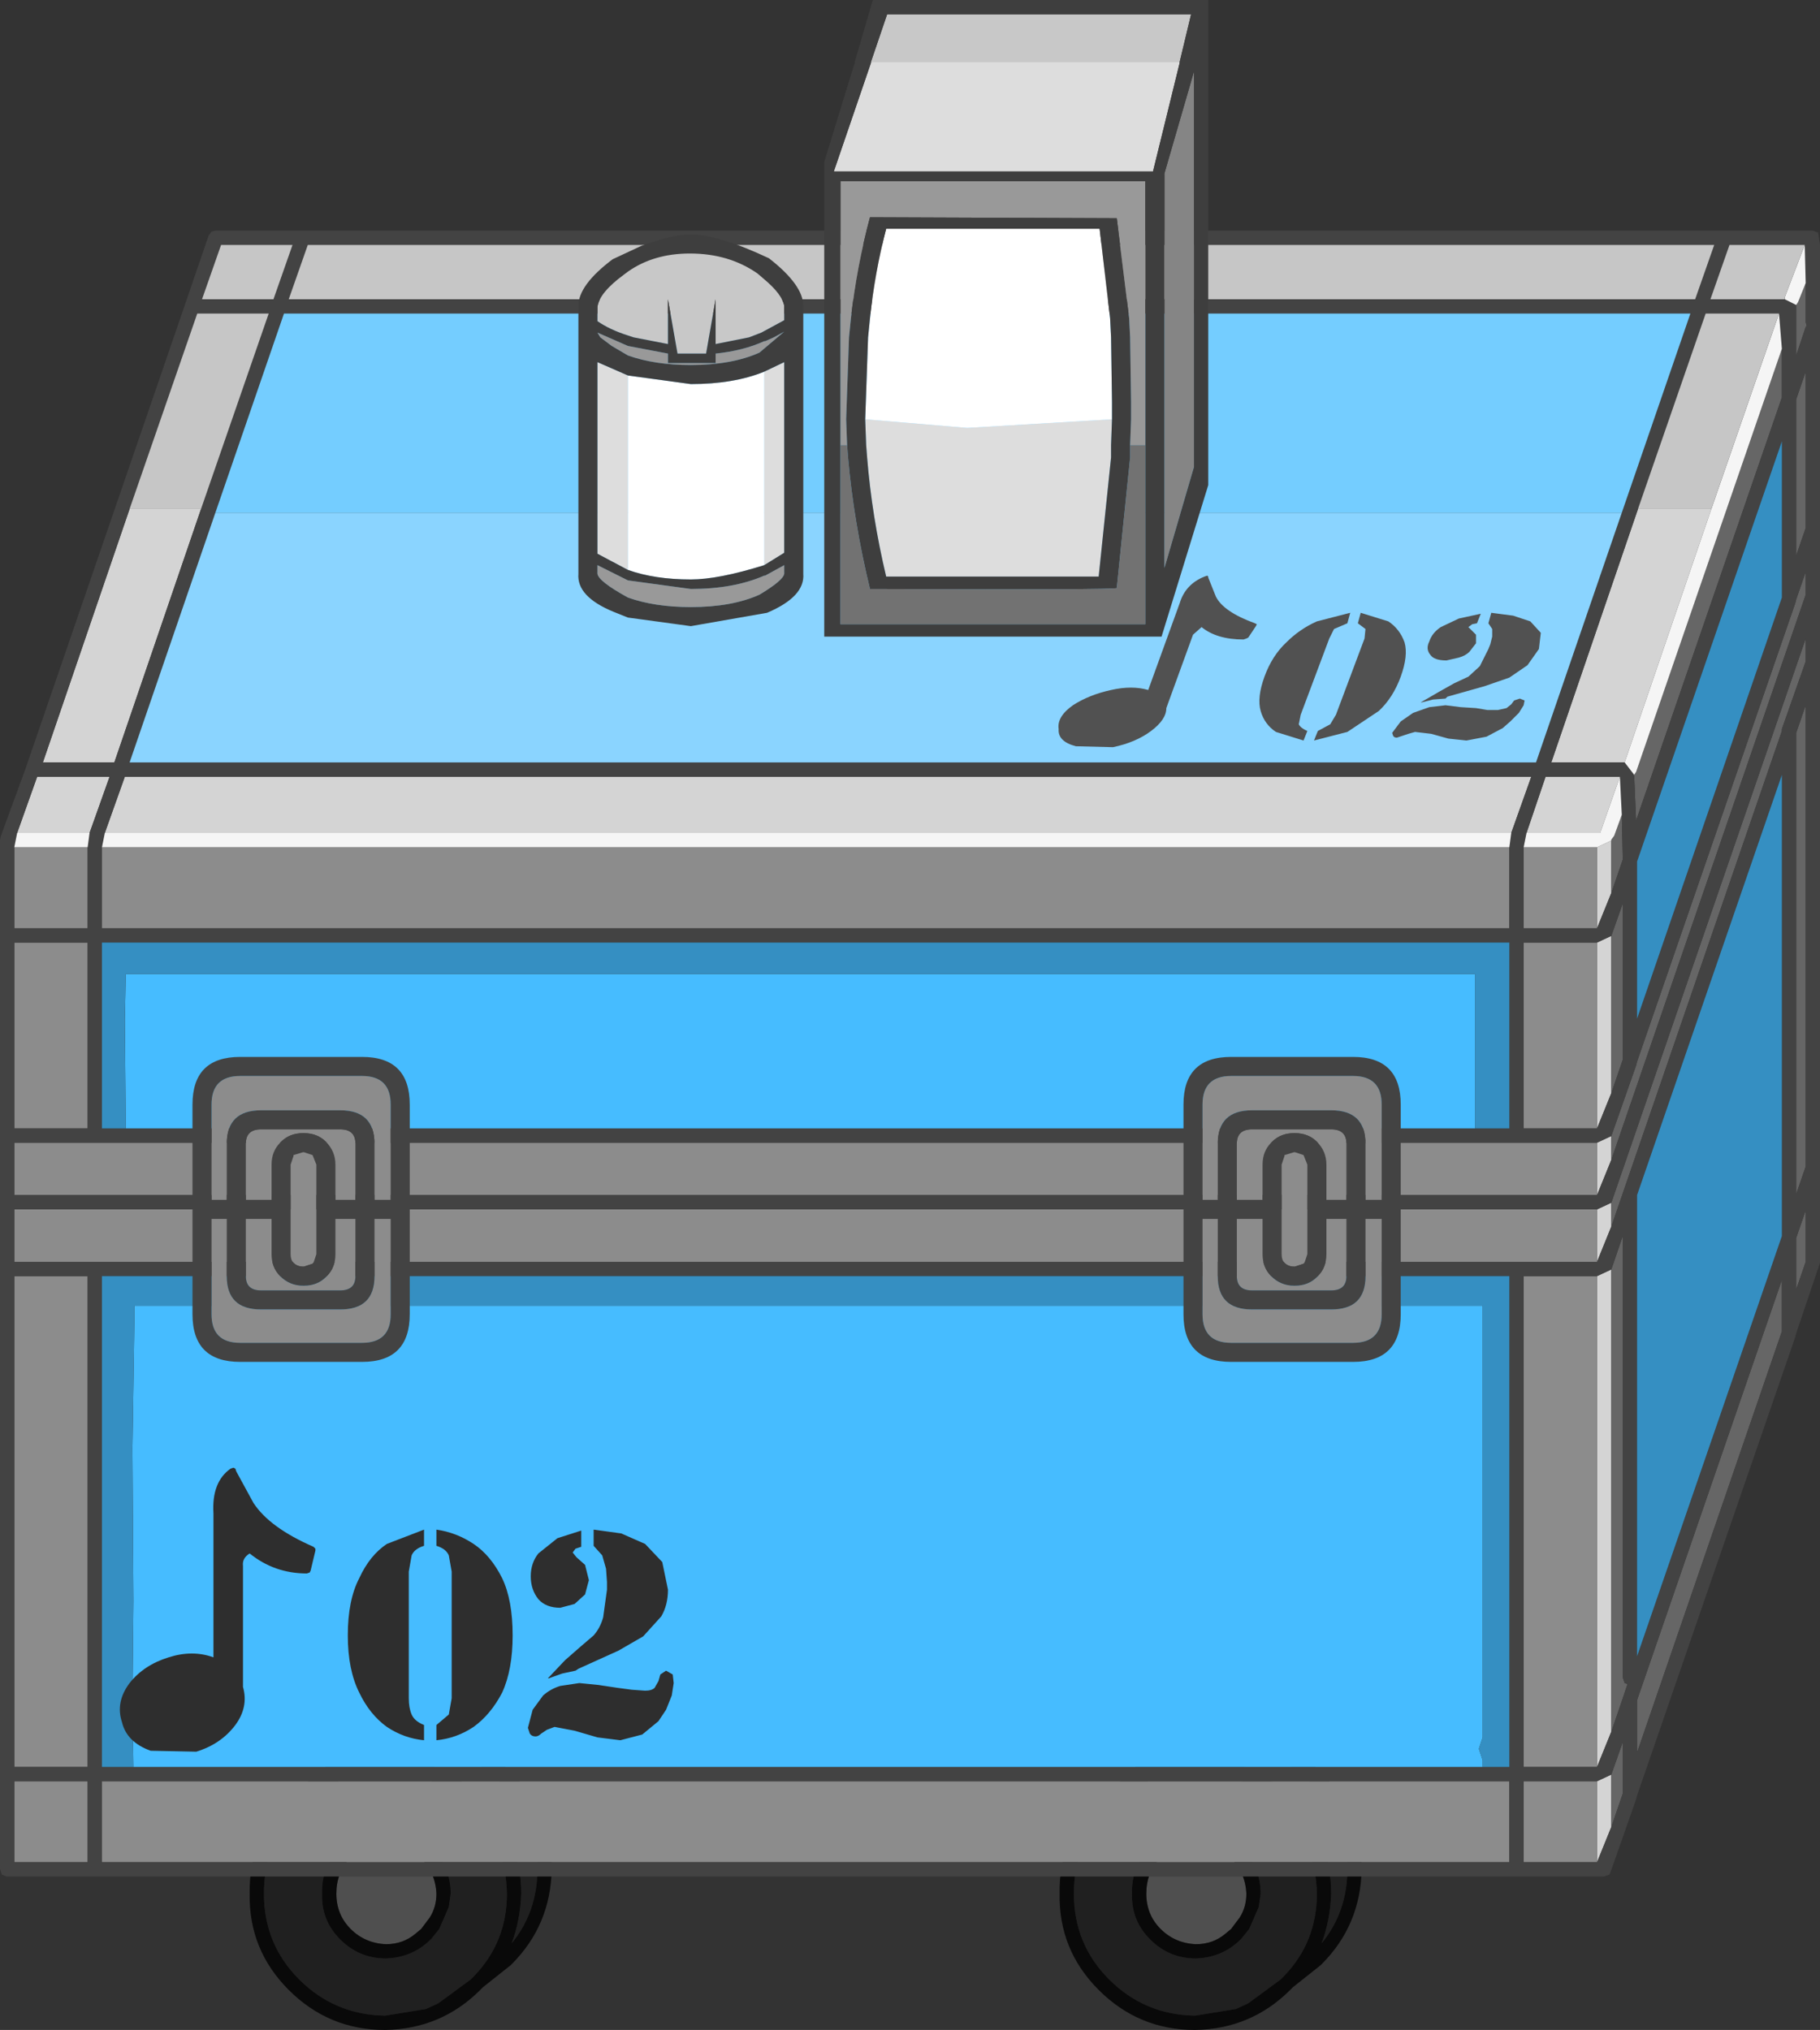 <?xml version="1.0" encoding="UTF-8" standalone="no"?>
<svg xmlns:ffdec="https://www.free-decompiler.com/flash" xmlns:xlink="http://www.w3.org/1999/xlink" ffdec:objectType="shape" height="106.5px" width="95.5px" xmlns="http://www.w3.org/2000/svg">
  <rect width="100%" height="100%" fill="#333333" stroke="none"/>
  <g transform="matrix(1.0, 0.0, 0.0, 1.0, 0.35, 105.55)">
    <path d="M27.85 -7.5 Q27.85 -5.25 26.5 -3.6 26.95 -4.8 27.0 -6.2 27.0 -9.15 24.9 -11.25 22.8 -13.35 19.85 -13.3 L18.65 -13.2 Q19.9 -13.85 21.45 -13.85 24.1 -13.85 25.95 -12.0 27.8 -10.15 27.85 -7.5 M22.25 -3.8 L22.3 -3.85 22.7 -4.35 23.2 -5.5 23.3 -6.2 Q23.3 -7.6 22.3 -8.6 21.3 -9.6 19.9 -9.55 L19.85 -9.55 18.65 -9.35 Q18.0 -9.1 17.5 -8.6 16.5 -7.6 16.55 -6.2 16.5 -4.8 17.5 -3.8 18.5 -2.8 19.9 -2.8 21.3 -2.85 22.25 -3.8 M19.85 0.2 Q17.2 0.15 15.35 -1.7 13.5 -3.55 13.5 -6.2 13.5 -8.45 14.8 -10.15 L15.3 -10.7 15.35 -10.75 16.7 -11.75 Q18.1 -12.55 19.85 -12.55 22.5 -12.55 24.35 -10.7 26.2 -8.85 26.25 -6.2 26.25 -3.65 24.5 -1.85 L24.35 -1.7 22.65 -0.45 22.0 -0.15 19.85 0.2 M62.35 0.2 Q59.7 0.15 57.85 -1.7 56.0 -3.55 56.0 -6.2 56.0 -8.45 57.3 -10.15 L57.8 -10.7 57.85 -10.75 Q58.45 -11.35 59.2 -11.75 60.6 -12.55 62.35 -12.55 65.0 -12.55 66.85 -10.7 68.7 -8.85 68.75 -6.2 68.75 -3.65 67.0 -1.85 L66.85 -1.7 65.15 -0.45 64.5 -0.15 62.35 0.2 M64.75 -3.8 L64.8 -3.85 65.2 -4.35 65.7 -5.5 65.8 -6.2 Q65.8 -7.6 64.8 -8.6 63.8 -9.6 62.4 -9.55 L62.35 -9.55 61.15 -9.35 Q60.5 -9.1 60.0 -8.6 59.0 -7.6 59.05 -6.2 59.0 -4.8 60.0 -3.8 61.0 -2.8 62.4 -2.8 63.8 -2.85 64.75 -3.8 M70.35 -7.5 Q70.35 -5.25 69.0 -3.6 69.45 -4.8 69.5 -6.2 69.5 -9.15 67.4 -11.25 65.3 -13.35 62.35 -13.3 L61.15 -13.2 Q62.4 -13.85 63.95 -13.85 66.6 -13.85 68.45 -12.0 70.3 -10.15 70.35 -7.5" fill="#202020" fill-rule="evenodd" stroke="none"/>
    <path d="M22.55 -6.2 Q22.55 -5.5 22.2 -4.95 L21.75 -4.35 21.45 -4.1 Q20.8 -3.55 19.9 -3.55 18.8 -3.6 18.05 -4.35 17.3 -5.1 17.3 -6.2 17.3 -7.3 18.0 -8.05 L18.05 -8.1 18.2 -8.25 19.2 -8.7 19.9 -8.8 Q21.0 -8.8 21.75 -8.05 22.5 -7.3 22.55 -6.2 M65.05 -6.2 Q65.05 -5.5 64.7 -4.95 L64.25 -4.35 63.95 -4.1 Q63.3 -3.55 62.4 -3.55 61.3 -3.6 60.55 -4.35 59.8 -5.1 59.8 -6.2 59.8 -7.3 60.5 -8.05 L60.55 -8.1 60.7 -8.25 61.7 -8.7 62.4 -8.8 Q63.5 -8.8 64.25 -8.05 65.0 -7.3 65.05 -6.2" fill="#4f4f4f" fill-rule="evenodd" stroke="none"/>
    <path d="M19.85 0.2 L22.0 -0.15 22.65 -0.45 24.35 -1.7 24.5 -1.85 Q26.25 -3.65 26.25 -6.2 26.2 -8.85 24.35 -10.7 22.5 -12.55 19.85 -12.55 18.1 -12.55 16.7 -11.75 L15.35 -10.75 15.3 -10.7 14.8 -10.15 Q13.5 -8.45 13.5 -6.2 13.5 -3.55 15.35 -1.7 17.2 0.15 19.85 0.2 M22.25 -3.8 Q21.3 -2.85 19.9 -2.8 18.5 -2.8 17.5 -3.8 16.5 -4.8 16.55 -6.2 16.5 -7.6 17.5 -8.6 18.0 -9.1 18.65 -9.35 L19.85 -9.55 19.9 -9.55 Q21.3 -9.6 22.3 -8.6 23.3 -7.6 23.3 -6.2 L23.2 -5.5 22.7 -4.35 22.3 -3.85 22.25 -3.8 M27.85 -7.5 Q27.8 -10.15 25.95 -12.0 24.1 -13.85 21.45 -13.85 19.9 -13.85 18.65 -13.2 L19.85 -13.3 Q22.8 -13.35 24.9 -11.25 27.0 -9.15 27.0 -6.2 26.95 -4.8 26.5 -3.6 27.85 -5.25 27.85 -7.5 M22.55 -6.2 Q22.5 -7.3 21.75 -8.05 21.0 -8.8 19.9 -8.8 L19.2 -8.7 18.2 -8.25 18.05 -8.1 18.0 -8.05 Q17.3 -7.3 17.3 -6.2 17.3 -5.1 18.05 -4.35 18.8 -3.6 19.9 -3.55 20.8 -3.55 21.45 -4.1 L21.75 -4.35 22.2 -4.95 Q22.55 -5.5 22.55 -6.2 M24.85 -1.15 Q22.8 0.9 19.85 0.95 16.9 0.95 14.8 -1.15 12.7 -3.25 12.75 -6.2 12.7 -9.15 14.8 -11.25 15.45 -11.95 16.25 -12.35 L16.4 -12.55 Q18.5 -14.65 21.45 -14.6 24.4 -14.65 26.5 -12.55 28.6 -10.45 28.6 -7.5 28.55 -4.55 26.5 -2.5 L26.45 -2.45 25.0 -1.3 24.9 -1.2 24.85 -1.15 M64.75 -3.8 Q63.8 -2.85 62.4 -2.8 61.0 -2.8 60.0 -3.8 59.0 -4.8 59.05 -6.2 59.0 -7.6 60.0 -8.6 60.5 -9.1 61.15 -9.35 L62.35 -9.55 62.4 -9.55 Q63.8 -9.6 64.8 -8.6 65.8 -7.6 65.8 -6.2 L65.7 -5.5 65.2 -4.35 64.8 -3.85 64.75 -3.8 M62.35 0.2 L64.5 -0.15 65.15 -0.45 66.85 -1.7 67.0 -1.85 Q68.75 -3.65 68.75 -6.2 68.7 -8.85 66.85 -10.7 65.0 -12.55 62.35 -12.55 60.6 -12.55 59.2 -11.75 58.45 -11.35 57.85 -10.75 L57.8 -10.7 57.3 -10.15 Q56.0 -8.45 56.0 -6.2 56.0 -3.55 57.85 -1.7 59.7 0.15 62.35 0.2 M65.05 -6.2 Q65.0 -7.3 64.25 -8.05 63.5 -8.8 62.4 -8.8 L61.7 -8.7 60.7 -8.25 60.55 -8.1 60.5 -8.05 Q59.8 -7.3 59.8 -6.2 59.8 -5.1 60.55 -4.35 61.3 -3.6 62.4 -3.55 63.3 -3.55 63.95 -4.1 L64.25 -4.35 64.7 -4.95 Q65.05 -5.5 65.05 -6.2 M67.35 -1.15 Q65.3 0.9 62.35 0.95 59.4 0.95 57.3 -1.15 55.2 -3.25 55.25 -6.2 55.2 -9.15 57.3 -11.25 L58.75 -12.35 58.9 -12.55 Q61.0 -14.65 63.95 -14.6 66.9 -14.65 69.0 -12.55 71.1 -10.45 71.1 -7.5 71.05 -4.55 69.0 -2.5 L68.95 -2.45 67.5 -1.3 67.4 -1.2 67.35 -1.15 M70.35 -7.5 Q70.3 -10.15 68.45 -12.0 66.6 -13.85 63.95 -13.85 62.4 -13.85 61.15 -13.2 L62.35 -13.3 Q65.3 -13.35 67.4 -11.25 69.5 -9.15 69.5 -6.2 69.45 -4.8 69.0 -3.6 70.35 -5.25 70.35 -7.5" fill="#090909" fill-rule="evenodd" stroke="none"/>
    <path d="M79.75 -61.85 L80.75 -64.8 84.65 -64.8 83.65 -61.95 83.65 -61.85 79.75 -61.85 M84.2 -58.7 L83.45 -56.85 83.45 -61.1 84.2 -61.45 84.2 -58.7 M5.15 -61.85 L6.2 -64.8 39.15 -64.8 80.0 -64.8 78.95 -61.85 39.15 -61.85 5.15 -61.85 M10.2 -78.85 L5.65 -65.55 1.9 -65.55 6.45 -78.85 10.2 -78.85 M0.55 -61.85 L1.6 -64.8 5.4 -64.8 4.35 -61.85 0.55 -61.85 M83.45 -42.1 L84.2 -42.45 84.2 -41.2 83.45 -39.35 83.45 -42.1 M83.45 -45.6 L84.2 -45.95 84.2 -44.7 83.45 -42.85 83.45 -45.6 M83.45 -12.1 L84.2 -12.45 84.2 -9.7 83.45 -7.85 83.45 -12.1 M83.45 -38.6 L84.2 -38.95 84.2 -14.7 83.45 -12.85 83.45 -38.6 M83.45 -56.1 L84.2 -56.45 84.2 -48.2 83.45 -46.35 83.45 -56.1 M84.9 -65.55 L81.05 -65.55 85.6 -78.85 89.45 -78.85 84.9 -65.55" fill="#d4d4d4" fill-rule="evenodd" stroke="none"/>
    <path d="M83.45 -56.85 L79.6 -56.85 79.6 -61.1 83.45 -61.1 83.45 -56.85 M78.85 -61.1 L78.85 -56.85 39.15 -56.85 5.0 -56.85 5.0 -61.1 39.15 -61.1 78.85 -61.1 M4.25 -61.1 L4.25 -56.85 0.4 -56.85 0.4 -61.1 4.25 -61.1 M4.25 -56.1 L4.25 -46.35 0.4 -46.35 0.4 -56.1 4.25 -56.1 M83.45 -39.35 L39.15 -39.35 0.4 -39.35 0.4 -42.1 39.15 -42.1 83.45 -42.1 83.45 -39.35 M83.45 -42.85 L39.15 -42.85 0.4 -42.85 0.4 -45.6 39.15 -45.6 83.45 -45.6 83.45 -42.85 M0.4 -38.6 L4.25 -38.6 4.25 -12.85 0.4 -12.85 0.4 -38.6 M5.0 -7.85 L5.0 -12.1 39.15 -12.1 78.85 -12.1 78.85 -7.85 39.15 -7.85 5.0 -7.85 M0.4 -7.85 L0.4 -12.1 4.25 -12.1 4.25 -7.85 0.4 -7.85 M83.45 -7.85 L79.6 -7.85 79.6 -12.1 83.45 -12.1 83.45 -7.85 M83.45 -12.85 L79.6 -12.85 79.6 -38.6 83.45 -38.6 83.45 -12.85 M83.45 -46.35 L79.6 -46.35 79.6 -56.1 83.45 -56.1 83.45 -46.35" fill="#8c8c8c" fill-rule="evenodd" stroke="none"/>
    <path d="M84.75 -62.8 L84.8 -60.55 84.8 -60.45 84.2 -58.7 84.2 -61.45 84.2 -61.5 84.35 -61.7 84.75 -62.8 M84.2 -42.45 L94.4 -72.05 94.4 -70.85 93.15 -67.3 93.15 -67.2 84.2 -41.2 84.2 -42.45 M84.2 -45.95 L85.5 -49.65 85.55 -49.85 93.85 -73.9 93.9 -74.1 94.4 -75.55 94.4 -74.35 84.2 -44.7 84.2 -45.95 M84.2 -12.45 L84.8 -14.15 84.8 -11.45 84.2 -9.7 84.2 -12.45 M84.2 -38.95 L84.8 -40.7 84.8 -17.55 84.9 -17.25 85.05 -17.2 84.85 -16.6 84.8 -16.45 84.2 -14.7 84.2 -38.95 M84.2 -56.45 L84.8 -58.15 84.8 -49.95 84.2 -48.2 84.2 -56.45 M93.9 -89.55 L94.0 -89.7 94.4 -90.7 94.4 -88.65 94.45 -88.45 94.4 -88.4 93.9 -86.9 93.9 -89.55 M93.15 -87.25 L93.15 -84.7 85.5 -62.5 85.4 -64.85 85.35 -64.9 85.4 -64.9 85.5 -65.05 93.15 -87.25 M94.4 -86.05 L94.4 -77.85 93.9 -76.4 93.9 -84.6 94.4 -86.05 M94.4 -44.35 L93.9 -42.9 93.9 -67.1 94.4 -68.55 94.4 -44.35 M94.4 -39.35 L93.9 -37.9 93.9 -40.6 94.4 -42.05 94.4 -39.35 M85.55 -13.6 L85.55 -16.35 93.15 -38.4 93.15 -35.7 85.55 -13.6" fill="#666666" fill-rule="evenodd" stroke="none"/>
    <path d="M84.65 -64.8 L80.75 -64.8 79.75 -61.85 79.6 -61.1 79.6 -56.85 83.45 -56.85 84.2 -58.7 84.8 -60.45 84.8 -60.55 84.75 -62.8 84.65 -64.8 M78.95 -61.85 L80.0 -64.8 39.15 -64.8 6.2 -64.8 5.15 -61.85 5.0 -61.1 5.0 -56.85 39.15 -56.85 78.85 -56.85 78.85 -61.1 78.95 -61.85 M10.6 -93.2 L10.75 -93.4 10.95 -93.45 71.15 -93.45 94.75 -93.45 95.05 -93.35 95.15 -92.7 95.15 -39.3 95.1 -39.15 93.9 -35.6 93.85 -35.4 85.55 -11.35 85.5 -11.15 84.2 -7.45 84.1 -7.2 83.8 -7.1 39.15 -7.1 0.0 -7.1 -0.25 -7.2 -0.35 -7.5 -0.35 -61.5 -0.3 -61.7 1.0 -65.25 1.05 -65.4 9.35 -89.55 9.4 -89.7 10.6 -93.2 M14.8 -89.85 L39.15 -89.85 88.6 -89.85 89.6 -92.7 39.15 -92.7 15.8 -92.7 14.8 -89.85 M84.75 -78.65 L88.35 -89.1 39.15 -89.1 14.55 -89.1 10.95 -78.65 6.45 -65.55 39.15 -65.55 80.25 -65.55 84.75 -78.65 M10.2 -78.85 L13.75 -89.1 10.0 -89.1 6.45 -78.85 1.9 -65.55 5.65 -65.55 10.2 -78.85 M11.25 -92.7 L10.25 -89.85 14.0 -89.85 15.0 -92.7 11.25 -92.7 M4.35 -61.85 L5.4 -64.8 1.6 -64.8 0.55 -61.85 0.4 -61.1 0.4 -56.85 4.25 -56.85 4.25 -61.1 4.35 -61.85 M4.25 -56.1 L0.4 -56.1 0.4 -46.35 4.25 -46.35 4.25 -56.1 M6.25 -46.35 L39.15 -46.35 77.05 -46.35 78.85 -46.35 78.85 -56.1 39.15 -56.1 5.0 -56.1 5.0 -46.35 6.25 -46.35 M83.45 -42.1 L39.15 -42.1 0.4 -42.1 0.4 -39.35 39.15 -39.35 83.45 -39.35 84.2 -41.2 93.15 -67.2 93.15 -67.3 94.4 -70.85 94.4 -72.05 84.2 -42.45 83.45 -42.1 M77.45 -12.85 L78.85 -12.85 78.85 -38.6 39.15 -38.6 5.0 -38.6 5.0 -12.85 6.65 -12.85 39.15 -12.85 77.45 -12.85 M83.45 -45.6 L39.15 -45.6 0.4 -45.6 0.4 -42.85 39.15 -42.85 83.45 -42.85 84.2 -44.7 94.4 -74.35 94.4 -75.55 93.9 -74.1 93.85 -73.9 85.55 -49.85 85.5 -49.65 84.2 -45.95 83.45 -45.6 M83.45 -12.1 L79.6 -12.1 79.6 -7.85 83.45 -7.85 84.2 -9.7 84.8 -11.45 84.8 -14.15 84.2 -12.45 83.45 -12.1 M0.4 -7.85 L4.25 -7.85 4.25 -12.1 0.4 -12.1 0.4 -7.85 M5.0 -7.85 L39.15 -7.85 78.85 -7.85 78.85 -12.1 39.15 -12.1 5.0 -12.1 5.0 -7.85 M0.4 -38.6 L0.4 -12.85 4.25 -12.85 4.25 -38.6 0.4 -38.6 M83.45 -38.6 L79.6 -38.6 79.6 -12.85 83.45 -12.85 84.2 -14.7 84.8 -16.45 84.85 -16.6 85.05 -17.2 84.9 -17.25 84.8 -17.55 84.8 -40.7 84.2 -38.95 83.45 -38.6 M83.45 -56.1 L79.6 -56.1 79.6 -46.35 83.45 -46.35 84.2 -48.2 84.8 -49.95 84.8 -58.15 84.2 -56.45 83.45 -56.1 M94.4 -90.7 L94.35 -92.7 90.4 -92.7 89.4 -89.85 93.3 -89.85 93.9 -89.55 93.9 -86.9 94.4 -88.4 94.45 -88.45 94.4 -88.65 94.4 -90.7 M93.15 -87.25 L93.0 -89.1 89.15 -89.1 85.6 -78.85 81.05 -65.55 84.9 -65.55 85.4 -64.9 85.35 -64.9 85.4 -64.85 85.5 -62.5 93.15 -84.7 93.15 -87.25 M94.4 -44.35 L94.4 -68.55 93.9 -67.1 93.9 -42.9 94.4 -44.35 M94.4 -86.05 L93.9 -84.6 93.9 -76.4 94.4 -77.85 94.4 -86.05 M93.15 -74.2 L93.15 -82.4 85.55 -60.35 85.55 -52.1 93.15 -74.2 M94.4 -39.35 L94.4 -42.05 93.9 -40.6 93.9 -37.9 94.4 -39.35 M85.55 -13.6 L93.15 -35.7 93.15 -38.4 85.55 -16.35 85.55 -13.6 M93.15 -64.9 L85.55 -42.85 85.55 -18.65 93.15 -40.7 93.15 -64.9" fill="#434343" fill-rule="evenodd" stroke="none"/>
    <path d="M84.65 -64.8 L84.75 -62.8 84.35 -61.7 84.2 -61.5 84.2 -61.45 83.45 -61.1 79.6 -61.1 79.75 -61.85 83.65 -61.85 83.65 -61.95 84.65 -64.8 M78.95 -61.85 L78.85 -61.1 39.15 -61.1 5.0 -61.1 5.15 -61.85 39.15 -61.85 78.95 -61.85 M4.35 -61.85 L4.25 -61.1 0.4 -61.1 0.55 -61.85 4.35 -61.85 M94.35 -92.7 L94.4 -90.7 94.0 -89.7 93.9 -89.55 93.3 -89.85 93.3 -89.95 94.35 -92.7 M93.0 -89.1 L93.15 -87.25 85.5 -65.05 85.4 -64.9 84.9 -65.55 89.45 -78.85 93.0 -89.1" fill="#f5f5f5" fill-rule="evenodd" stroke="none"/>
    <path d="M14.8 -89.85 L15.8 -92.7 39.15 -92.7 89.6 -92.7 88.6 -89.85 39.15 -89.85 14.8 -89.85 M11.25 -92.7 L15.0 -92.7 14.0 -89.85 10.25 -89.85 11.25 -92.7 M6.45 -78.85 L10.0 -89.1 13.75 -89.1 10.2 -78.85 6.45 -78.85 M94.35 -92.7 L93.3 -89.95 93.3 -89.85 89.4 -89.85 90.4 -92.7 94.35 -92.7 M85.6 -78.85 L89.15 -89.1 93.0 -89.1 89.45 -78.85 85.6 -78.85" fill="#c6c6c6" fill-rule="evenodd" stroke="none"/>
    <path d="M6.25 -46.35 L6.2 -52.0 6.25 -54.45 77.05 -54.45 77.05 -46.35 39.15 -46.35 6.25 -46.35 M77.45 -12.85 L39.15 -12.85 6.65 -12.85 6.6 -16.4 6.65 -21.55 6.6 -29.55 6.7 -36.15 6.7 -37.05 77.45 -37.05 77.45 -14.4 77.25 -13.8 77.45 -13.2 77.45 -12.85" fill="#46bcff" fill-rule="evenodd" stroke="none"/>
    <path d="M77.05 -46.35 L77.05 -54.45 6.25 -54.45 6.2 -52.0 6.25 -46.35 5.0 -46.35 5.0 -56.1 39.15 -56.1 78.85 -56.1 78.85 -46.35 77.05 -46.35 M6.65 -12.85 L5.0 -12.85 5.0 -38.6 39.15 -38.6 78.85 -38.6 78.85 -12.85 77.45 -12.85 77.45 -13.2 77.25 -13.8 77.45 -14.4 77.45 -37.05 6.7 -37.05 6.7 -36.15 6.6 -29.55 6.65 -21.55 6.6 -16.4 6.65 -12.85 M93.15 -74.2 L85.55 -52.1 85.55 -60.35 93.15 -82.4 93.15 -74.2 M93.15 -64.9 L93.15 -40.7 85.55 -18.65 85.55 -42.85 93.15 -64.9" fill="#358fc2" fill-rule="evenodd" stroke="none"/>
    <path d="M84.75 -78.65 L80.25 -65.55 39.15 -65.55 6.45 -65.55 10.95 -78.65 84.75 -78.65" fill="#8ad4ff" fill-rule="evenodd" stroke="none"/>
    <path d="M10.95 -78.65 L14.55 -89.1 39.15 -89.1 88.35 -89.1 84.75 -78.65 10.95 -78.65" fill="#74cdff" fill-rule="evenodd" stroke="none"/>
    <path d="M10.75 -47.6 Q10.75 -49.1 12.25 -49.1 L18.65 -49.1 Q20.15 -49.1 20.15 -47.6 L20.15 -42.6 19.3 -42.6 19.3 -45.55 Q19.3 -47.3 17.5 -47.3 L13.35 -47.3 Q11.55 -47.3 11.55 -45.55 L11.55 -42.6 10.75 -42.6 10.75 -47.6 M14.9 -39.75 L14.9 -44.45 15.05 -44.9 15.05 -44.95 15.55 -45.1 15.6 -45.1 16.05 -44.95 16.25 -44.45 16.25 -39.75 16.1 -39.3 16.05 -39.25 15.6 -39.1 15.55 -39.1 Q15.25 -39.1 15.05 -39.3 14.9 -39.45 14.9 -39.75 M13.9 -44.45 L13.9 -42.6 12.55 -42.6 12.55 -45.55 Q12.55 -46.3 13.35 -46.3 L17.5 -46.3 Q18.3 -46.3 18.3 -45.55 L18.3 -42.6 17.25 -42.6 17.25 -44.45 Q17.25 -45.15 16.75 -45.65 16.3 -46.1 15.6 -46.1 L15.55 -46.1 Q14.85 -46.1 14.4 -45.65 L14.35 -45.6 Q13.9 -45.15 13.9 -44.45 M10.75 -36.6 L10.75 -41.6 11.55 -41.6 11.55 -38.6 Q11.55 -36.85 13.35 -36.85 L17.5 -36.85 Q19.3 -36.85 19.3 -38.6 L19.3 -41.6 20.15 -41.6 20.15 -36.6 Q20.15 -35.1 18.65 -35.1 L12.25 -35.1 Q10.75 -35.1 10.75 -36.6 M17.25 -39.75 L17.25 -41.6 18.3 -41.6 18.3 -38.6 Q18.3 -37.85 17.5 -37.85 L13.35 -37.85 Q12.55 -37.85 12.55 -38.6 L12.55 -41.6 13.9 -41.6 13.9 -39.75 Q13.9 -39.05 14.35 -38.6 14.85 -38.1 15.55 -38.1 L15.6 -38.1 Q16.3 -38.1 16.75 -38.55 L16.8 -38.6 Q17.25 -39.05 17.25 -39.75 M62.75 -36.6 L62.75 -41.6 63.55 -41.6 63.55 -38.6 Q63.55 -36.85 65.35 -36.85 L69.5 -36.85 Q71.3 -36.85 71.3 -38.6 L71.3 -41.6 72.15 -41.6 72.15 -36.6 Q72.15 -35.1 70.65 -35.1 L64.25 -35.1 Q62.75 -35.1 62.75 -36.6 M62.75 -47.6 Q62.75 -49.1 64.25 -49.1 L70.65 -49.1 Q72.15 -49.1 72.15 -47.6 L72.15 -42.6 71.3 -42.6 71.3 -45.55 Q71.3 -47.3 69.5 -47.3 L65.35 -47.3 Q63.55 -47.3 63.55 -45.55 L63.55 -42.6 62.75 -42.6 62.75 -47.6 M66.9 -39.75 L66.9 -44.45 67.05 -44.9 67.05 -44.95 67.55 -45.1 67.6 -45.1 68.05 -44.95 68.25 -44.45 68.25 -39.75 68.1 -39.3 68.05 -39.25 67.6 -39.1 67.55 -39.1 Q67.25 -39.1 67.05 -39.3 66.9 -39.45 66.9 -39.75 M65.9 -44.45 L65.9 -42.6 64.55 -42.6 64.55 -45.55 Q64.55 -46.3 65.35 -46.3 L69.5 -46.3 Q70.3 -46.3 70.3 -45.55 L70.3 -42.6 69.25 -42.6 69.25 -44.45 Q69.25 -45.15 68.75 -45.65 68.3 -46.1 67.6 -46.1 L67.55 -46.1 Q66.85 -46.1 66.4 -45.65 L66.35 -45.6 Q65.9 -45.15 65.9 -44.45 M69.25 -39.75 L69.25 -41.6 70.3 -41.6 70.3 -38.6 Q70.3 -37.85 69.5 -37.85 L65.35 -37.85 Q64.55 -37.85 64.55 -38.6 L64.55 -41.6 65.9 -41.6 65.9 -39.75 Q65.9 -39.05 66.35 -38.6 66.85 -38.1 67.55 -38.1 L67.6 -38.1 Q68.3 -38.1 68.75 -38.55 L68.8 -38.6 Q69.25 -39.05 69.25 -39.75" fill="#8c8c8c" fill-rule="evenodd" stroke="none"/>
    <path d="M9.75 -47.6 Q9.75 -50.1 12.25 -50.1 L18.65 -50.1 Q21.15 -50.1 21.15 -47.6 L21.15 -36.6 Q21.15 -34.1 18.65 -34.1 L12.25 -34.1 Q9.75 -34.1 9.75 -36.6 L9.75 -47.6 M61.75 -47.6 Q61.75 -50.1 64.25 -50.1 L70.65 -50.1 Q73.15 -50.1 73.15 -47.6 L73.15 -36.6 Q73.15 -34.1 70.65 -34.1 L64.25 -34.1 Q61.75 -34.1 61.75 -36.6 L61.75 -47.6 M69.25 -39.75 Q69.25 -39.05 68.8 -38.6 L68.75 -38.55 Q68.3 -38.1 67.6 -38.1 L67.55 -38.1 Q66.85 -38.1 66.35 -38.6 65.9 -39.05 65.9 -39.75 L65.9 -41.6 64.55 -41.6 64.55 -38.6 Q64.55 -37.85 65.35 -37.85 L69.5 -37.85 Q70.3 -37.85 70.3 -38.6 L70.3 -41.6 69.25 -41.6 69.25 -39.75 M65.9 -44.45 Q65.9 -45.15 66.35 -45.6 L66.4 -45.65 Q66.85 -46.1 67.55 -46.1 L67.6 -46.1 Q68.3 -46.1 68.75 -45.65 69.25 -45.15 69.25 -44.45 L69.25 -42.6 70.3 -42.6 70.3 -45.55 Q70.3 -46.3 69.5 -46.3 L65.35 -46.3 Q64.55 -46.3 64.55 -45.55 L64.55 -42.6 65.9 -42.6 65.9 -44.45 M66.9 -39.75 Q66.9 -39.45 67.05 -39.3 67.25 -39.1 67.55 -39.1 L67.6 -39.1 68.05 -39.25 68.1 -39.3 68.25 -39.75 68.25 -44.45 68.05 -44.95 67.6 -45.1 67.55 -45.1 67.05 -44.95 67.05 -44.9 66.9 -44.45 66.9 -39.75 M62.75 -47.6 L62.75 -42.6 63.55 -42.6 63.55 -45.55 Q63.55 -47.3 65.35 -47.3 L69.5 -47.3 Q71.3 -47.3 71.3 -45.55 L71.3 -42.6 72.15 -42.6 72.15 -47.6 Q72.15 -49.1 70.65 -49.1 L64.25 -49.1 Q62.75 -49.1 62.75 -47.6 M62.75 -36.6 Q62.75 -35.1 64.25 -35.1 L70.65 -35.1 Q72.15 -35.1 72.15 -36.6 L72.15 -41.6 71.3 -41.6 71.3 -38.6 Q71.3 -36.85 69.5 -36.85 L65.35 -36.85 Q63.55 -36.85 63.55 -38.6 L63.55 -41.6 62.75 -41.6 62.75 -36.6 M17.25 -39.75 Q17.25 -39.05 16.8 -38.6 L16.75 -38.55 Q16.3 -38.1 15.6 -38.1 L15.55 -38.1 Q14.85 -38.1 14.35 -38.6 13.9 -39.05 13.9 -39.75 L13.9 -41.6 12.55 -41.6 12.55 -38.6 Q12.55 -37.85 13.35 -37.85 L17.5 -37.85 Q18.3 -37.85 18.3 -38.6 L18.3 -41.6 17.25 -41.6 17.25 -39.75 M10.75 -36.6 Q10.75 -35.1 12.25 -35.1 L18.65 -35.1 Q20.15 -35.1 20.15 -36.6 L20.15 -41.6 19.3 -41.6 19.3 -38.6 Q19.3 -36.85 17.5 -36.85 L13.35 -36.85 Q11.55 -36.85 11.55 -38.6 L11.55 -41.6 10.75 -41.6 10.75 -36.6 M13.9 -44.45 Q13.9 -45.15 14.35 -45.6 L14.4 -45.65 Q14.85 -46.1 15.55 -46.1 L15.6 -46.1 Q16.3 -46.1 16.75 -45.65 17.25 -45.15 17.25 -44.45 L17.25 -42.6 18.3 -42.6 18.3 -45.55 Q18.3 -46.3 17.5 -46.3 L13.35 -46.3 Q12.55 -46.3 12.55 -45.55 L12.55 -42.6 13.9 -42.6 13.9 -44.45 M14.9 -39.75 Q14.9 -39.45 15.05 -39.3 15.25 -39.1 15.55 -39.1 L15.6 -39.1 16.05 -39.25 16.1 -39.3 16.25 -39.75 16.25 -44.45 16.05 -44.95 15.6 -45.1 15.55 -45.1 15.05 -44.95 15.05 -44.9 14.9 -44.45 14.9 -39.75 M10.75 -47.6 L10.75 -42.6 11.55 -42.6 11.55 -45.55 Q11.55 -47.3 13.35 -47.3 L17.5 -47.3 Q19.3 -47.3 19.3 -45.55 L19.3 -42.6 20.15 -42.6 20.15 -47.6 Q20.15 -49.1 18.65 -49.1 L12.25 -49.1 Q10.75 -49.1 10.75 -47.6" fill="#434343" fill-rule="evenodd" stroke="none"/>
    <path d="M22.55 -24.45 L22.55 -25.3 Q23.6 -25.15 24.5 -24.55 25.4 -23.95 26.0 -22.75 26.55 -21.6 26.55 -19.75 26.55 -17.95 26.0 -16.75 25.4 -15.6 24.5 -14.95 23.6 -14.35 22.55 -14.25 L22.55 -15.05 23.2 -15.6 23.35 -16.45 23.35 -23.1 23.2 -23.95 Q23.05 -24.3 22.55 -24.45 M34.2 -15.25 L33.35 -14.55 32.2 -14.25 31.0 -14.4 29.8 -14.75 28.75 -14.95 28.35 -14.8 28.05 -14.6 Q27.9 -14.45 27.75 -14.45 27.55 -14.45 27.45 -14.6 L27.35 -14.9 27.6 -15.85 28.15 -16.6 Q28.55 -16.95 29.05 -17.1 L30.05 -17.25 31.05 -17.15 32.05 -17.0 32.8 -16.9 33.5 -16.85 Q33.85 -16.85 34.0 -17.0 L34.2 -17.35 34.3 -17.7 34.6 -17.9 34.95 -17.7 35.0 -17.25 34.9 -16.6 34.6 -15.85 34.2 -15.25 M21.9 -15.05 L21.9 -14.25 Q20.85 -14.35 19.95 -14.95 19.05 -15.6 18.5 -16.75 17.9 -17.95 17.9 -19.75 17.9 -21.6 18.5 -22.75 19.05 -23.95 19.95 -24.55 L21.9 -25.3 21.9 -24.45 Q21.4 -24.3 21.25 -23.95 L21.1 -23.1 21.1 -16.45 Q21.1 -15.95 21.25 -15.6 21.4 -15.25 21.9 -15.05 M11.75 -28.5 L11.9 -28.55 12.0 -28.5 12.05 -28.35 12.95 -26.7 Q13.8 -25.4 16.1 -24.4 L16.2 -24.3 16.2 -24.2 15.95 -23.15 15.9 -23.05 15.75 -23.0 Q14.05 -23.0 12.75 -24.05 12.35 -23.8 12.4 -23.4 L12.4 -17.05 Q12.7 -16.0 12.0 -15.05 11.25 -14.05 9.95 -13.65 L7.5 -13.7 7.55 -13.7 Q6.3 -14.15 6.05 -15.2 5.7 -16.25 6.45 -17.25 7.2 -18.2 8.5 -18.6 9.75 -19.0 10.85 -18.6 L10.85 -26.15 Q10.75 -27.8 11.75 -28.5 M30.8 -24.45 L30.8 -25.3 32.25 -25.1 33.5 -24.55 34.4 -23.6 34.7 -22.15 Q34.7 -21.35 34.35 -20.75 L33.4 -19.7 32.1 -18.95 30.0 -18.0 29.85 -17.9 29.15 -17.75 28.45 -17.5 28.4 -17.5 29.3 -18.45 30.1 -19.15 30.8 -19.75 Q31.15 -20.15 31.3 -20.7 L31.5 -22.15 31.5 -22.55 31.45 -23.25 31.25 -23.95 30.8 -24.45 M30.15 -25.25 L30.15 -24.4 29.85 -24.3 29.7 -24.1 29.9 -23.85 30.35 -23.45 30.55 -22.65 30.35 -21.9 29.8 -21.4 29.05 -21.2 Q28.3 -21.2 27.9 -21.65 27.5 -22.15 27.5 -22.85 27.5 -23.55 27.9 -24.05 L28.9 -24.85 30.15 -25.25" fill="#2e2e2e" fill-rule="evenodd" stroke="none"/>
    <path d="M68.25 -67.2 L68.05 -66.7 66.6 -67.15 Q66.0 -67.55 65.8 -68.25 65.6 -68.95 66.0 -70.05 66.4 -71.15 67.15 -71.85 67.85 -72.55 68.75 -72.95 L70.5 -73.4 70.35 -72.85 69.65 -72.55 69.4 -72.05 67.9 -68.05 67.8 -67.55 Q67.9 -67.35 68.25 -67.2 M70.9 -72.85 L71.05 -73.4 72.5 -72.95 Q73.1 -72.55 73.35 -71.85 73.55 -71.15 73.15 -70.05 72.75 -68.95 72.0 -68.25 L70.35 -67.15 68.6 -66.7 68.8 -67.2 69.45 -67.55 69.75 -68.05 71.25 -72.05 71.3 -72.55 70.9 -72.85 M78.5 -67.35 L77.65 -66.9 76.6 -66.7 75.65 -66.8 74.75 -67.05 73.9 -67.15 73.55 -67.05 73.25 -66.95 72.95 -66.85 Q72.8 -66.85 72.75 -66.95 L72.7 -67.1 73.15 -67.7 73.8 -68.15 74.65 -68.45 75.5 -68.55 76.3 -68.45 77.1 -68.4 77.7 -68.3 78.25 -68.3 78.7 -68.4 78.95 -68.6 79.1 -68.8 79.4 -68.9 79.65 -68.8 79.6 -68.55 79.35 -68.15 78.9 -67.7 78.5 -67.35 M77.35 -73.35 L77.15 -72.85 76.9 -72.8 76.7 -72.65 76.85 -72.5 77.1 -72.25 77.1 -71.8 76.75 -71.35 Q76.55 -71.15 76.2 -71.05 L75.55 -70.9 Q74.9 -70.9 74.7 -71.2 74.45 -71.5 74.65 -71.9 74.8 -72.35 75.25 -72.65 L76.2 -73.1 77.35 -73.35 M77.75 -72.85 L77.9 -73.4 79.05 -73.25 79.95 -72.95 80.5 -72.35 80.4 -71.5 79.8 -70.65 78.85 -70.0 77.55 -69.55 75.6 -69.0 75.5 -68.9 74.85 -68.85 74.25 -68.7 74.2 -68.7 75.15 -69.25 75.95 -69.7 76.7 -70.05 77.3 -70.6 77.75 -71.5 77.85 -71.75 77.95 -72.15 77.95 -72.55 77.75 -72.85 M62.85 -75.3 L63.0 -75.35 63.05 -75.3 63.05 -75.25 63.45 -74.25 Q63.85 -73.45 65.5 -72.85 L65.6 -72.8 65.55 -72.7 65.15 -72.1 65.05 -72.05 64.9 -72.0 Q63.5 -72.0 62.7 -72.65 L62.25 -72.25 60.85 -68.4 Q60.85 -67.8 60.05 -67.2 59.25 -66.6 58.05 -66.35 L56.05 -66.4 56.1 -66.4 Q55.15 -66.65 55.2 -67.3 55.1 -67.95 55.95 -68.55 56.8 -69.1 57.95 -69.35 59.05 -69.6 59.9 -69.35 L61.55 -73.9 Q61.85 -74.9 62.85 -75.3" fill="#515151" fill-rule="evenodd" stroke="none"/>
    <path d="M45.35 -102.3 L46.2 -104.8 62.15 -104.8 61.55 -102.3 45.35 -102.3 M39.75 -90.9 Q40.7 -90.1 40.8 -89.5 L40.8 -88.75 39.6 -88.1 38.95 -87.85 37.2 -87.5 37.2 -89.85 36.7 -87.0 35.2 -87.0 34.7 -89.85 34.7 -87.5 32.9 -87.85 32.6 -87.95 Q31.65 -88.25 31.0 -88.7 L31.0 -89.45 Q31.1 -90.2 32.4 -91.15 L32.6 -91.3 Q33.95 -92.25 35.85 -92.25 37.9 -92.25 39.4 -91.2 L39.75 -90.9" fill="#c8c8c8" fill-rule="evenodd" stroke="none"/>
    <path d="M61.55 -102.3 L61.55 -102.25 60.15 -96.55 43.4 -96.55 45.35 -102.25 45.35 -102.3 61.55 -102.3 M58.0 -83.55 L57.95 -82.2 57.95 -81.55 57.3 -75.3 46.15 -75.3 Q45.4 -78.45 45.15 -81.55 L45.1 -82.2 45.05 -83.55 50.4 -83.1 58.0 -83.55 M39.75 -86.05 L40.8 -86.55 40.8 -76.55 39.75 -75.9 39.75 -86.05 M32.6 -75.65 L31.0 -76.5 31.0 -86.55 32.6 -85.85 32.6 -75.65" fill="#dddddd" fill-rule="evenodd" stroke="none"/>
    <path d="M62.3 -81.05 L60.75 -75.75 60.75 -96.45 62.3 -101.8 62.3 -81.05" fill="#858585" fill-rule="evenodd" stroke="none"/>
    <path d="M45.05 -83.55 L45.2 -87.85 45.3 -88.85 Q45.55 -91.25 46.15 -93.55 L57.35 -93.55 57.9 -88.85 57.95 -87.85 58.0 -84.45 58.0 -83.7 58.0 -83.55 50.4 -83.1 45.05 -83.55 M39.75 -75.9 Q37.35 -75.15 35.9 -75.15 34.0 -75.15 32.6 -75.65 L32.6 -85.85 35.9 -85.4 Q38.15 -85.4 39.75 -86.05 L39.75 -75.9" fill="#ffffff" fill-rule="evenodd" stroke="none"/>
    <path d="M58.95 -82.2 L59.0 -83.55 59.0 -83.6 59.0 -84.45 58.95 -87.85 58.9 -88.85 58.25 -94.1 45.3 -94.15 Q44.6 -91.55 44.3 -88.85 L44.2 -87.85 44.05 -83.55 44.1 -82.2 43.75 -82.2 43.75 -96.05 59.75 -96.05 59.75 -82.2 58.95 -82.2 M39.8 -75.35 L40.8 -75.9 40.8 -75.45 Q40.75 -75.1 39.5 -74.35 38.05 -73.7 35.9 -73.7 34.0 -73.7 32.6 -74.2 31.05 -75.05 31.0 -75.45 L31.0 -75.9 32.6 -75.1 35.9 -74.65 Q38.15 -74.65 39.75 -75.35 L39.8 -75.35 M40.25 -87.85 L40.8 -88.15 39.5 -87.05 Q38.05 -86.4 35.9 -86.4 34.0 -86.4 32.6 -86.9 L31.75 -87.4 31.15 -87.85 31.0 -88.1 32.6 -87.4 34.7 -87.0 34.7 -86.5 37.2 -86.5 37.2 -87.0 Q38.65 -87.15 39.75 -87.65 L39.8 -87.65 40.25 -87.85" fill="#999999" fill-rule="evenodd" stroke="none"/>
    <path d="M58.95 -82.2 L59.75 -82.2 59.75 -72.8 43.75 -72.8 43.75 -82.2 44.1 -82.2 44.15 -81.55 Q44.45 -78.15 45.3 -74.65 58.2 -74.6 58.25 -74.7 L58.95 -81.55 58.95 -82.2" fill="#727272" fill-rule="evenodd" stroke="none"/>
    <path d="M44.5 -102.3 L45.45 -105.55 63.05 -105.55 63.05 -80.1 60.6 -72.15 42.9 -72.15 42.9 -97.05 44.05 -100.8 44.5 -102.25 44.5 -102.3 M61.55 -102.3 L62.15 -104.8 46.2 -104.8 45.35 -102.3 45.35 -102.25 43.4 -96.55 60.15 -96.55 61.55 -102.25 61.55 -102.3 M62.3 -81.05 L62.3 -101.8 60.75 -96.45 60.75 -75.75 62.3 -81.05 M58.0 -83.55 L58.0 -83.7 58.0 -84.45 57.95 -87.85 57.9 -88.85 57.35 -93.55 46.15 -93.55 Q45.55 -91.25 45.3 -88.85 L45.2 -87.85 45.05 -83.55 45.1 -82.2 45.15 -81.55 Q45.4 -78.45 46.15 -75.3 L57.3 -75.3 57.95 -81.55 57.95 -82.2 58.0 -83.55 M44.1 -82.2 L44.05 -83.55 44.2 -87.85 44.3 -88.85 Q44.6 -91.55 45.3 -94.15 L58.25 -94.1 58.9 -88.85 58.95 -87.85 59.0 -84.45 59.0 -83.6 59.0 -83.55 58.95 -82.2 58.95 -81.55 58.25 -74.7 Q58.2 -74.6 45.3 -74.65 44.45 -78.15 44.15 -81.55 L44.1 -82.2 M59.75 -82.2 L59.75 -96.05 43.75 -96.05 43.75 -82.2 43.75 -72.8 59.75 -72.8 59.75 -82.2 M39.75 -90.9 L39.4 -91.2 Q37.9 -92.25 35.85 -92.25 33.95 -92.25 32.6 -91.3 L32.4 -91.15 Q31.1 -90.2 31.0 -89.45 L31.0 -88.7 Q31.65 -88.25 32.6 -87.95 L32.9 -87.85 34.7 -87.5 34.7 -89.85 35.2 -87.0 36.7 -87.0 37.2 -89.85 37.2 -87.5 38.95 -87.85 39.6 -88.1 40.8 -88.75 40.8 -89.5 Q40.7 -90.1 39.75 -90.9 M39.8 -75.35 L39.75 -75.35 Q38.15 -74.65 35.9 -74.65 L32.6 -75.1 31.0 -75.9 31.0 -75.45 Q31.05 -75.05 32.6 -74.2 34.0 -73.7 35.9 -73.7 38.05 -73.7 39.5 -74.35 40.75 -75.1 40.8 -75.45 L40.8 -75.9 39.8 -75.35 M39.75 -75.9 L40.8 -76.55 40.8 -86.55 39.75 -86.05 Q38.15 -85.4 35.9 -85.4 L32.6 -85.85 31.0 -86.55 31.0 -76.5 32.6 -75.65 Q34.0 -75.15 35.9 -75.15 37.35 -75.15 39.75 -75.9 M35.85 -93.25 Q37.35 -93.25 40.0 -92.0 41.8 -90.6 41.8 -89.5 L41.8 -75.45 Q41.9 -74.25 39.9 -73.4 L35.9 -72.7 32.6 -73.15 31.85 -73.45 Q29.9 -74.25 30.0 -75.45 L30.0 -89.5 Q30.0 -90.6 31.8 -91.95 L33.3 -92.65 Q34.95 -93.25 35.85 -93.25 M40.25 -87.85 L39.8 -87.65 39.75 -87.65 Q38.65 -87.15 37.2 -87.0 L37.2 -86.5 34.7 -86.5 34.7 -87.0 32.6 -87.4 31.0 -88.1 31.15 -87.85 31.75 -87.4 32.6 -86.9 Q34.0 -86.4 35.9 -86.4 38.05 -86.4 39.5 -87.05 L40.8 -88.15 40.25 -87.85" fill="#3e3e3e" fill-rule="evenodd" stroke="none"/>
  </g>
</svg>
